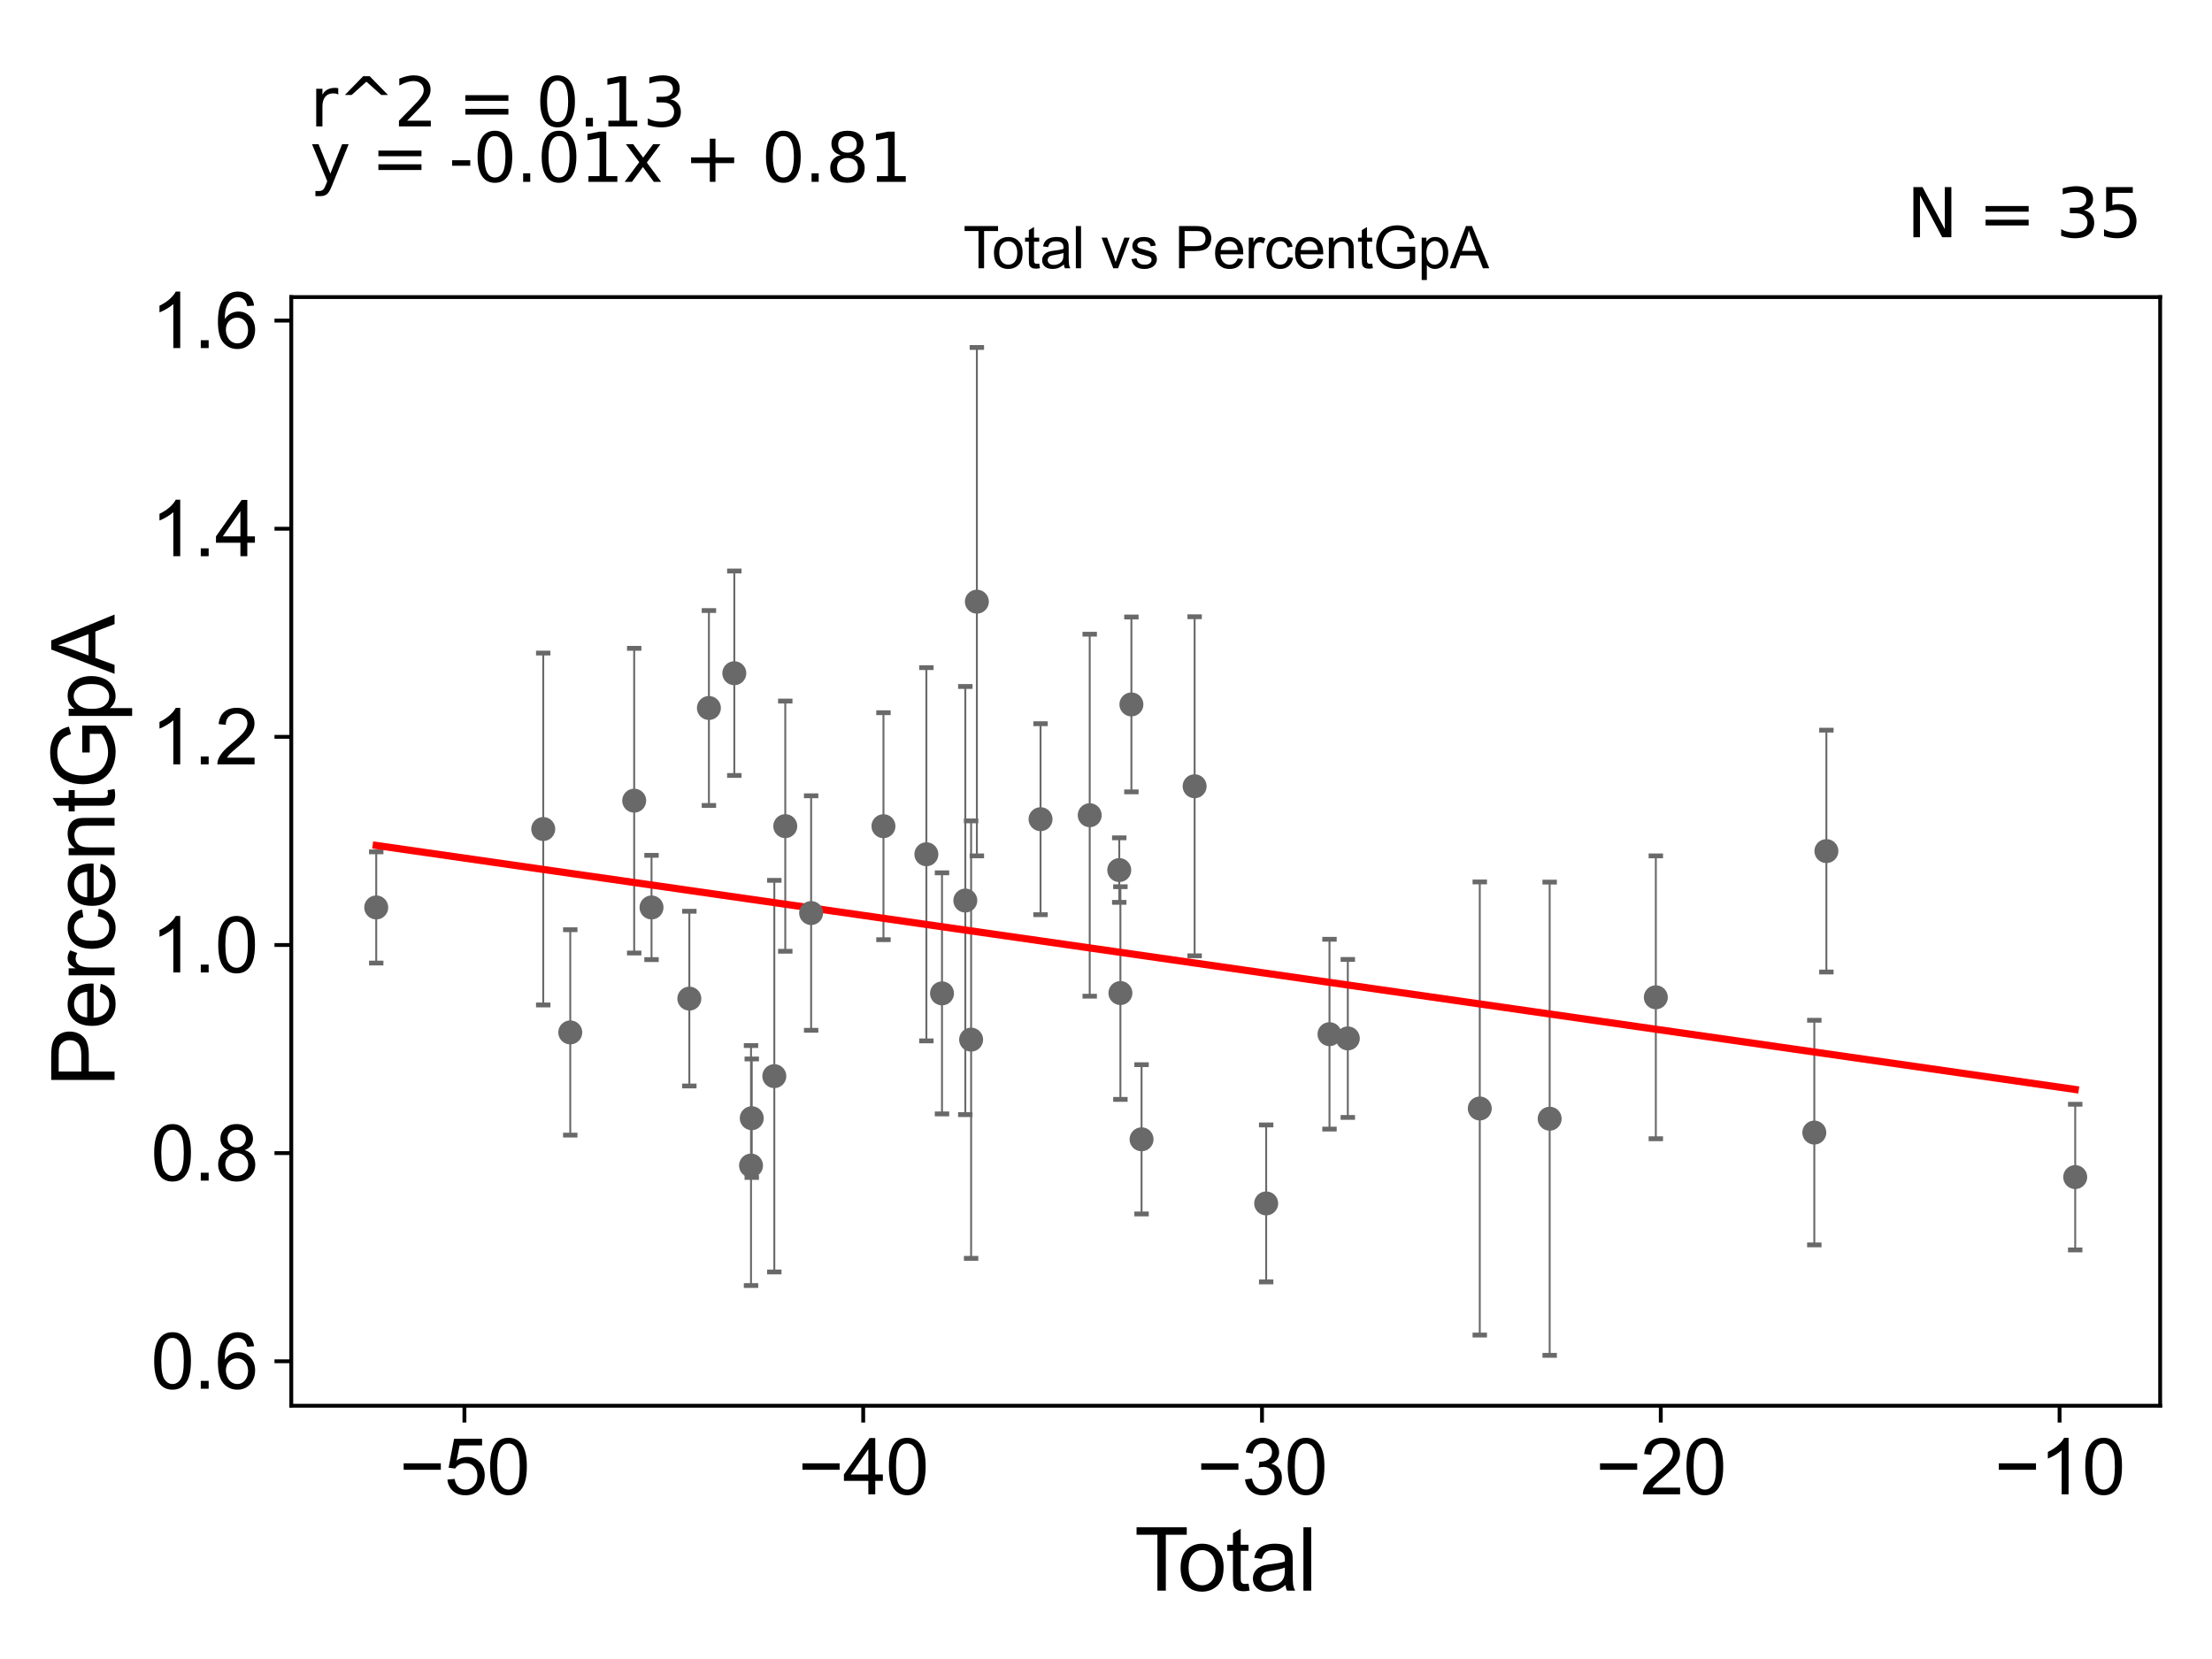 <?xml version="1.0" encoding="utf-8" standalone="no"?>
<!DOCTYPE svg PUBLIC "-//W3C//DTD SVG 1.1//EN"
  "http://www.w3.org/Graphics/SVG/1.1/DTD/svg11.dtd">
<svg xmlns:xlink="http://www.w3.org/1999/xlink" width="460.8pt" height="345.6pt" viewBox="0 0 460.8 345.6" xmlns="http://www.w3.org/2000/svg" version="1.1">
 <defs>
  <style type="text/css">*{stroke-linejoin: round; stroke-linecap: butt}</style>
 </defs>
 <g id="figure_1">
  <g id="patch_1">
   <path d="M 0 345.6 
L 460.8 345.6 
L 460.8 0 
L 0 0 
z
" style="fill: #ffffff"/>
  </g>
  <g id="axes_1">
   <g id="patch_2">
    <path d="M 60.68 292.84 
L 450 292.84 
L 450 61.886 
L 60.68 61.886 
z
" style="fill: #ffffff"/>
   </g>
   <g id="PathCollection_1">
    <defs>
     <path id="m1649af7fa8" d="M 0 1.118 
C 0.297 1.118 0.581 1 0.791 0.791 
C 1 0.581 1.118 0.297 1.118 0 
C 1.118 -0.297 1 -0.581 0.791 -0.791 
C 0.581 -1 0.297 -1.118 0 -1.118 
C -0.297 -1.118 -0.581 -1 -0.791 -0.791 
C -1 -0.581 -1.118 -0.297 -1.118 0 
C -1.118 0.297 -1 0.581 -0.791 0.791 
C -0.581 1 -0.297 1.118 0 1.118 
z
" style="stroke: #696969"/>
    </defs>
    <g clip-path="url(#p669e9a20b3)">
     <use xlink:href="#m1649af7fa8" x="78.376" y="189.039" style="fill: #696969; stroke: #696969"/>
     <use xlink:href="#m1649af7fa8" x="216.764" y="170.652" style="fill: #696969; stroke: #696969"/>
     <use xlink:href="#m1649af7fa8" x="227.007" y="169.824" style="fill: #696969; stroke: #696969"/>
     <use xlink:href="#m1649af7fa8" x="233.162" y="181.252" style="fill: #696969; stroke: #696969"/>
     <use xlink:href="#m1649af7fa8" x="233.402" y="206.871" style="fill: #696969; stroke: #696969"/>
     <use xlink:href="#m1649af7fa8" x="235.692" y="146.745" style="fill: #696969; stroke: #696969"/>
     <use xlink:href="#m1649af7fa8" x="237.807" y="237.338" style="fill: #696969; stroke: #696969"/>
     <use xlink:href="#m1649af7fa8" x="203.499" y="125.337" style="fill: #696969; stroke: #696969"/>
     <use xlink:href="#m1649af7fa8" x="248.863" y="163.792" style="fill: #696969; stroke: #696969"/>
     <use xlink:href="#m1649af7fa8" x="276.958" y="215.438" style="fill: #696969; stroke: #696969"/>
     <use xlink:href="#m1649af7fa8" x="280.774" y="216.322" style="fill: #696969; stroke: #696969"/>
     <use xlink:href="#m1649af7fa8" x="308.264" y="230.918" style="fill: #696969; stroke: #696969"/>
     <use xlink:href="#m1649af7fa8" x="322.824" y="233.049" style="fill: #696969; stroke: #696969"/>
     <use xlink:href="#m1649af7fa8" x="344.939" y="207.755" style="fill: #696969; stroke: #696969"/>
     <use xlink:href="#m1649af7fa8" x="377.955" y="235.935" style="fill: #696969; stroke: #696969"/>
     <use xlink:href="#m1649af7fa8" x="263.766" y="250.694" style="fill: #696969; stroke: #696969"/>
     <use xlink:href="#m1649af7fa8" x="380.471" y="177.299" style="fill: #696969; stroke: #696969"/>
     <use xlink:href="#m1649af7fa8" x="202.302" y="216.572" style="fill: #696969; stroke: #696969"/>
     <use xlink:href="#m1649af7fa8" x="196.236" y="206.937" style="fill: #696969; stroke: #696969"/>
     <use xlink:href="#m1649af7fa8" x="113.166" y="172.699" style="fill: #696969; stroke: #696969"/>
     <use xlink:href="#m1649af7fa8" x="118.796" y="215.07" style="fill: #696969; stroke: #696969"/>
     <use xlink:href="#m1649af7fa8" x="132.115" y="166.793" style="fill: #696969; stroke: #696969"/>
     <use xlink:href="#m1649af7fa8" x="135.725" y="189.041" style="fill: #696969; stroke: #696969"/>
     <use xlink:href="#m1649af7fa8" x="143.602" y="208.031" style="fill: #696969; stroke: #696969"/>
     <use xlink:href="#m1649af7fa8" x="147.68" y="147.488" style="fill: #696969; stroke: #696969"/>
     <use xlink:href="#m1649af7fa8" x="201.092" y="187.602" style="fill: #696969; stroke: #696969"/>
     <use xlink:href="#m1649af7fa8" x="152.971" y="140.246" style="fill: #696969; stroke: #696969"/>
     <use xlink:href="#m1649af7fa8" x="156.605" y="232.942" style="fill: #696969; stroke: #696969"/>
     <use xlink:href="#m1649af7fa8" x="161.303" y="224.181" style="fill: #696969; stroke: #696969"/>
     <use xlink:href="#m1649af7fa8" x="163.587" y="172.103" style="fill: #696969; stroke: #696969"/>
     <use xlink:href="#m1649af7fa8" x="168.974" y="190.203" style="fill: #696969; stroke: #696969"/>
     <use xlink:href="#m1649af7fa8" x="184.041" y="172.112" style="fill: #696969; stroke: #696969"/>
     <use xlink:href="#m1649af7fa8" x="192.981" y="177.958" style="fill: #696969; stroke: #696969"/>
     <use xlink:href="#m1649af7fa8" x="156.452" y="242.805" style="fill: #696969; stroke: #696969"/>
     <use xlink:href="#m1649af7fa8" x="432.304" y="245.209" style="fill: #696969; stroke: #696969"/>
    </g>
   </g>
   <g id="matplotlib.axis_1">
    <g id="xtick_1">
     <g id="line2d_1">
      <defs>
       <path id="me63194f2f0" d="M 0 0 
L 0 3.5 
" style="stroke: #000000; stroke-width: 0.8"/>
      </defs>
      <g>
       <use xlink:href="#me63194f2f0" x="96.748" y="292.84" style="stroke: #000000; stroke-width: 0.8"/>
      </g>
     </g>
     <g id="text_1">
      <!-- −50 -->
      <g transform="translate(83.178 311.293)scale(0.16 -0.16)">
       <defs>
        <path id="ArialMT-2212" d="M 3381 1997 
L 356 1997 
L 356 2522 
L 3381 2522 
L 3381 1997 
z
" transform="scale(0.016)"/>
        <path id="ArialMT-35" d="M 266 1200 
L 856 1250 
Q 922 819 1161 601 
Q 1400 384 1738 384 
Q 2144 384 2425 690 
Q 2706 997 2706 1503 
Q 2706 1984 2436 2262 
Q 2166 2541 1728 2541 
Q 1456 2541 1237 2417 
Q 1019 2294 894 2097 
L 366 2166 
L 809 4519 
L 3088 4519 
L 3088 3981 
L 1259 3981 
L 1013 2750 
Q 1425 3038 1878 3038 
Q 2478 3038 2890 2622 
Q 3303 2206 3303 1553 
Q 3303 931 2941 478 
Q 2500 -78 1738 -78 
Q 1113 -78 717 272 
Q 322 622 266 1200 
z
" transform="scale(0.016)"/>
        <path id="ArialMT-30" d="M 266 2259 
Q 266 3072 433 3567 
Q 600 4063 929 4331 
Q 1259 4600 1759 4600 
Q 2128 4600 2406 4451 
Q 2684 4303 2865 4023 
Q 3047 3744 3150 3342 
Q 3253 2941 3253 2259 
Q 3253 1453 3087 958 
Q 2922 463 2592 192 
Q 2263 -78 1759 -78 
Q 1097 -78 719 397 
Q 266 969 266 2259 
z
M 844 2259 
Q 844 1131 1108 757 
Q 1372 384 1759 384 
Q 2147 384 2411 759 
Q 2675 1134 2675 2259 
Q 2675 3391 2411 3762 
Q 2147 4134 1753 4134 
Q 1366 4134 1134 3806 
Q 844 3388 844 2259 
z
" transform="scale(0.016)"/>
       </defs>
       <use xlink:href="#ArialMT-2212"/>
       <use xlink:href="#ArialMT-35" x="58.398"/>
       <use xlink:href="#ArialMT-30" x="114.014"/>
      </g>
     </g>
    </g>
    <g id="xtick_2">
     <g id="line2d_2">
      <g>
       <use xlink:href="#me63194f2f0" x="179.823" y="292.84" style="stroke: #000000; stroke-width: 0.8"/>
      </g>
     </g>
     <g id="text_2">
      <!-- −40 -->
      <g transform="translate(166.253 311.293)scale(0.16 -0.16)">
       <defs>
        <path id="ArialMT-34" d="M 2069 0 
L 2069 1097 
L 81 1097 
L 81 1613 
L 2172 4581 
L 2631 4581 
L 2631 1613 
L 3250 1613 
L 3250 1097 
L 2631 1097 
L 2631 0 
L 2069 0 
z
M 2069 1613 
L 2069 3678 
L 634 1613 
L 2069 1613 
z
" transform="scale(0.016)"/>
       </defs>
       <use xlink:href="#ArialMT-2212"/>
       <use xlink:href="#ArialMT-34" x="58.398"/>
       <use xlink:href="#ArialMT-30" x="114.014"/>
      </g>
     </g>
    </g>
    <g id="xtick_3">
     <g id="line2d_3">
      <g>
       <use xlink:href="#me63194f2f0" x="262.898" y="292.84" style="stroke: #000000; stroke-width: 0.8"/>
      </g>
     </g>
     <g id="text_3">
      <!-- −30 -->
      <g transform="translate(249.328 311.293)scale(0.16 -0.16)">
       <defs>
        <path id="ArialMT-33" d="M 269 1209 
L 831 1284 
Q 928 806 1161 595 
Q 1394 384 1728 384 
Q 2125 384 2398 659 
Q 2672 934 2672 1341 
Q 2672 1728 2419 1979 
Q 2166 2231 1775 2231 
Q 1616 2231 1378 2169 
L 1441 2663 
Q 1497 2656 1531 2656 
Q 1891 2656 2178 2843 
Q 2466 3031 2466 3422 
Q 2466 3731 2256 3934 
Q 2047 4138 1716 4138 
Q 1388 4138 1169 3931 
Q 950 3725 888 3313 
L 325 3413 
Q 428 3978 793 4289 
Q 1159 4600 1703 4600 
Q 2078 4600 2393 4439 
Q 2709 4278 2876 4000 
Q 3044 3722 3044 3409 
Q 3044 3113 2884 2869 
Q 2725 2625 2413 2481 
Q 2819 2388 3044 2092 
Q 3269 1797 3269 1353 
Q 3269 753 2831 336 
Q 2394 -81 1725 -81 
Q 1122 -81 723 278 
Q 325 638 269 1209 
z
" transform="scale(0.016)"/>
       </defs>
       <use xlink:href="#ArialMT-2212"/>
       <use xlink:href="#ArialMT-33" x="58.398"/>
       <use xlink:href="#ArialMT-30" x="114.014"/>
      </g>
     </g>
    </g>
    <g id="xtick_4">
     <g id="line2d_4">
      <g>
       <use xlink:href="#me63194f2f0" x="345.973" y="292.84" style="stroke: #000000; stroke-width: 0.8"/>
      </g>
     </g>
     <g id="text_4">
      <!-- −20 -->
      <g transform="translate(332.403 311.293)scale(0.16 -0.16)">
       <defs>
        <path id="ArialMT-32" d="M 3222 541 
L 3222 0 
L 194 0 
Q 188 203 259 391 
Q 375 700 629 1000 
Q 884 1300 1366 1694 
Q 2113 2306 2375 2664 
Q 2638 3022 2638 3341 
Q 2638 3675 2398 3904 
Q 2159 4134 1775 4134 
Q 1369 4134 1125 3890 
Q 881 3647 878 3216 
L 300 3275 
Q 359 3922 746 4261 
Q 1134 4600 1788 4600 
Q 2447 4600 2831 4234 
Q 3216 3869 3216 3328 
Q 3216 3053 3103 2787 
Q 2991 2522 2730 2228 
Q 2469 1934 1863 1422 
Q 1356 997 1212 845 
Q 1069 694 975 541 
L 3222 541 
z
" transform="scale(0.016)"/>
       </defs>
       <use xlink:href="#ArialMT-2212"/>
       <use xlink:href="#ArialMT-32" x="58.398"/>
       <use xlink:href="#ArialMT-30" x="114.014"/>
      </g>
     </g>
    </g>
    <g id="xtick_5">
     <g id="line2d_5">
      <g>
       <use xlink:href="#me63194f2f0" x="429.047" y="292.84" style="stroke: #000000; stroke-width: 0.8"/>
      </g>
     </g>
     <g id="text_5">
      <!-- −10 -->
      <g transform="translate(415.477 311.293)scale(0.16 -0.16)">
       <defs>
        <path id="ArialMT-31" d="M 2384 0 
L 1822 0 
L 1822 3584 
Q 1619 3391 1289 3197 
Q 959 3003 697 2906 
L 697 3450 
Q 1169 3672 1522 3987 
Q 1875 4303 2022 4600 
L 2384 4600 
L 2384 0 
z
" transform="scale(0.016)"/>
       </defs>
       <use xlink:href="#ArialMT-2212"/>
       <use xlink:href="#ArialMT-31" x="58.398"/>
       <use xlink:href="#ArialMT-30" x="114.014"/>
      </g>
     </g>
    </g>
    <g id="text_6">
     <!-- Total -->
     <g transform="translate(236.335 331.357)scale(0.18 -0.18)">
      <defs>
       <path id="ArialMT-54" d="M 1659 0 
L 1659 4041 
L 150 4041 
L 150 4581 
L 3781 4581 
L 3781 4041 
L 2266 4041 
L 2266 0 
L 1659 0 
z
" transform="scale(0.016)"/>
       <path id="ArialMT-6f" d="M 213 1659 
Q 213 2581 725 3025 
Q 1153 3394 1769 3394 
Q 2453 3394 2887 2945 
Q 3322 2497 3322 1706 
Q 3322 1066 3130 698 
Q 2938 331 2570 128 
Q 2203 -75 1769 -75 
Q 1072 -75 642 372 
Q 213 819 213 1659 
z
M 791 1659 
Q 791 1022 1069 705 
Q 1347 388 1769 388 
Q 2188 388 2466 706 
Q 2744 1025 2744 1678 
Q 2744 2294 2464 2611 
Q 2184 2928 1769 2928 
Q 1347 2928 1069 2612 
Q 791 2297 791 1659 
z
" transform="scale(0.016)"/>
       <path id="ArialMT-74" d="M 1650 503 
L 1731 6 
Q 1494 -44 1306 -44 
Q 1000 -44 831 53 
Q 663 150 594 308 
Q 525 466 525 972 
L 525 2881 
L 113 2881 
L 113 3319 
L 525 3319 
L 525 4141 
L 1084 4478 
L 1084 3319 
L 1650 3319 
L 1650 2881 
L 1084 2881 
L 1084 941 
Q 1084 700 1114 631 
Q 1144 563 1211 522 
Q 1278 481 1403 481 
Q 1497 481 1650 503 
z
" transform="scale(0.016)"/>
       <path id="ArialMT-61" d="M 2588 409 
Q 2275 144 1986 34 
Q 1697 -75 1366 -75 
Q 819 -75 525 192 
Q 231 459 231 875 
Q 231 1119 342 1320 
Q 453 1522 633 1644 
Q 813 1766 1038 1828 
Q 1203 1872 1538 1913 
Q 2219 1994 2541 2106 
Q 2544 2222 2544 2253 
Q 2544 2597 2384 2738 
Q 2169 2928 1744 2928 
Q 1347 2928 1158 2789 
Q 969 2650 878 2297 
L 328 2372 
Q 403 2725 575 2942 
Q 747 3159 1072 3276 
Q 1397 3394 1825 3394 
Q 2250 3394 2515 3294 
Q 2781 3194 2906 3042 
Q 3031 2891 3081 2659 
Q 3109 2516 3109 2141 
L 3109 1391 
Q 3109 606 3145 398 
Q 3181 191 3288 0 
L 2700 0 
Q 2613 175 2588 409 
z
M 2541 1666 
Q 2234 1541 1622 1453 
Q 1275 1403 1131 1340 
Q 988 1278 909 1158 
Q 831 1038 831 891 
Q 831 666 1001 516 
Q 1172 366 1500 366 
Q 1825 366 2078 508 
Q 2331 650 2450 897 
Q 2541 1088 2541 1459 
L 2541 1666 
z
" transform="scale(0.016)"/>
       <path id="ArialMT-6c" d="M 409 0 
L 409 4581 
L 972 4581 
L 972 0 
L 409 0 
z
" transform="scale(0.016)"/>
      </defs>
      <use xlink:href="#ArialMT-54"/>
      <use xlink:href="#ArialMT-6f" x="49.959"/>
      <use xlink:href="#ArialMT-74" x="105.574"/>
      <use xlink:href="#ArialMT-61" x="133.357"/>
      <use xlink:href="#ArialMT-6c" x="188.973"/>
     </g>
    </g>
   </g>
   <g id="matplotlib.axis_2">
    <g id="ytick_1">
     <g id="line2d_6">
      <defs>
       <path id="md50376ecda" d="M 0 0 
L -3.5 0 
" style="stroke: #000000; stroke-width: 0.8"/>
      </defs>
      <g>
       <use xlink:href="#md50376ecda" x="60.68" y="283.572" style="stroke: #000000; stroke-width: 0.8"/>
      </g>
     </g>
     <g id="text_7">
      <!-- 0.6 -->
      <g transform="translate(31.44 289.298)scale(0.16 -0.16)">
       <defs>
        <path id="ArialMT-2e" d="M 581 0 
L 581 641 
L 1222 641 
L 1222 0 
L 581 0 
z
" transform="scale(0.016)"/>
        <path id="ArialMT-36" d="M 3184 3459 
L 2625 3416 
Q 2550 3747 2413 3897 
Q 2184 4138 1850 4138 
Q 1581 4138 1378 3988 
Q 1113 3794 959 3422 
Q 806 3050 800 2363 
Q 1003 2672 1297 2822 
Q 1591 2972 1913 2972 
Q 2475 2972 2870 2558 
Q 3266 2144 3266 1488 
Q 3266 1056 3080 686 
Q 2894 316 2569 119 
Q 2244 -78 1831 -78 
Q 1128 -78 684 439 
Q 241 956 241 2144 
Q 241 3472 731 4075 
Q 1159 4600 1884 4600 
Q 2425 4600 2770 4297 
Q 3116 3994 3184 3459 
z
M 888 1484 
Q 888 1194 1011 928 
Q 1134 663 1356 523 
Q 1578 384 1822 384 
Q 2178 384 2434 671 
Q 2691 959 2691 1453 
Q 2691 1928 2437 2201 
Q 2184 2475 1800 2475 
Q 1419 2475 1153 2201 
Q 888 1928 888 1484 
z
" transform="scale(0.016)"/>
       </defs>
       <use xlink:href="#ArialMT-30"/>
       <use xlink:href="#ArialMT-2e" x="55.615"/>
       <use xlink:href="#ArialMT-36" x="83.398"/>
      </g>
     </g>
    </g>
    <g id="ytick_2">
     <g id="line2d_7">
      <g>
       <use xlink:href="#md50376ecda" x="60.68" y="240.214" style="stroke: #000000; stroke-width: 0.8"/>
      </g>
     </g>
     <g id="text_8">
      <!-- 0.8 -->
      <g transform="translate(31.44 245.941)scale(0.16 -0.16)">
       <defs>
        <path id="ArialMT-38" d="M 1131 2484 
Q 781 2613 612 2850 
Q 444 3088 444 3419 
Q 444 3919 803 4259 
Q 1163 4600 1759 4600 
Q 2359 4600 2725 4251 
Q 3091 3903 3091 3403 
Q 3091 3084 2923 2848 
Q 2756 2613 2416 2484 
Q 2838 2347 3058 2040 
Q 3278 1734 3278 1309 
Q 3278 722 2862 322 
Q 2447 -78 1769 -78 
Q 1091 -78 675 323 
Q 259 725 259 1325 
Q 259 1772 486 2073 
Q 713 2375 1131 2484 
z
M 1019 3438 
Q 1019 3113 1228 2906 
Q 1438 2700 1772 2700 
Q 2097 2700 2305 2904 
Q 2513 3109 2513 3406 
Q 2513 3716 2298 3927 
Q 2084 4138 1766 4138 
Q 1444 4138 1231 3931 
Q 1019 3725 1019 3438 
z
M 838 1322 
Q 838 1081 952 856 
Q 1066 631 1291 507 
Q 1516 384 1775 384 
Q 2178 384 2440 643 
Q 2703 903 2703 1303 
Q 2703 1709 2433 1975 
Q 2163 2241 1756 2241 
Q 1359 2241 1098 1978 
Q 838 1716 838 1322 
z
" transform="scale(0.016)"/>
       </defs>
       <use xlink:href="#ArialMT-30"/>
       <use xlink:href="#ArialMT-2e" x="55.615"/>
       <use xlink:href="#ArialMT-38" x="83.398"/>
      </g>
     </g>
    </g>
    <g id="ytick_3">
     <g id="line2d_8">
      <g>
       <use xlink:href="#md50376ecda" x="60.68" y="196.857" style="stroke: #000000; stroke-width: 0.8"/>
      </g>
     </g>
     <g id="text_9">
      <!-- 1.0 -->
      <g transform="translate(31.44 202.583)scale(0.16 -0.16)">
       <use xlink:href="#ArialMT-31"/>
       <use xlink:href="#ArialMT-2e" x="55.615"/>
       <use xlink:href="#ArialMT-30" x="83.398"/>
      </g>
     </g>
    </g>
    <g id="ytick_4">
     <g id="line2d_9">
      <g>
       <use xlink:href="#md50376ecda" x="60.68" y="153.499" style="stroke: #000000; stroke-width: 0.8"/>
      </g>
     </g>
     <g id="text_10">
      <!-- 1.2 -->
      <g transform="translate(31.44 159.226)scale(0.16 -0.16)">
       <use xlink:href="#ArialMT-31"/>
       <use xlink:href="#ArialMT-2e" x="55.615"/>
       <use xlink:href="#ArialMT-32" x="83.398"/>
      </g>
     </g>
    </g>
    <g id="ytick_5">
     <g id="line2d_10">
      <g>
       <use xlink:href="#md50376ecda" x="60.68" y="110.142" style="stroke: #000000; stroke-width: 0.8"/>
      </g>
     </g>
     <g id="text_11">
      <!-- 1.4 -->
      <g transform="translate(31.44 115.868)scale(0.16 -0.16)">
       <use xlink:href="#ArialMT-31"/>
       <use xlink:href="#ArialMT-2e" x="55.615"/>
       <use xlink:href="#ArialMT-34" x="83.398"/>
      </g>
     </g>
    </g>
    <g id="ytick_6">
     <g id="line2d_11">
      <g>
       <use xlink:href="#md50376ecda" x="60.68" y="66.784" style="stroke: #000000; stroke-width: 0.8"/>
      </g>
     </g>
     <g id="text_12">
      <!-- 1.6 -->
      <g transform="translate(31.44 72.511)scale(0.16 -0.16)">
       <use xlink:href="#ArialMT-31"/>
       <use xlink:href="#ArialMT-2e" x="55.615"/>
       <use xlink:href="#ArialMT-36" x="83.398"/>
      </g>
     </g>
    </g>
    <g id="text_13">
     <!-- PercentGpA -->
     <g transform="translate(23.863 226.386)rotate(-90)scale(0.18 -0.18)">
      <defs>
       <path id="ArialMT-50" d="M 494 0 
L 494 4581 
L 2222 4581 
Q 2678 4581 2919 4538 
Q 3256 4481 3484 4323 
Q 3713 4166 3852 3881 
Q 3991 3597 3991 3256 
Q 3991 2672 3619 2267 
Q 3247 1863 2275 1863 
L 1100 1863 
L 1100 0 
L 494 0 
z
M 1100 2403 
L 2284 2403 
Q 2872 2403 3119 2622 
Q 3366 2841 3366 3238 
Q 3366 3525 3220 3729 
Q 3075 3934 2838 4000 
Q 2684 4041 2272 4041 
L 1100 4041 
L 1100 2403 
z
" transform="scale(0.016)"/>
       <path id="ArialMT-65" d="M 2694 1069 
L 3275 997 
Q 3138 488 2766 206 
Q 2394 -75 1816 -75 
Q 1088 -75 661 373 
Q 234 822 234 1631 
Q 234 2469 665 2931 
Q 1097 3394 1784 3394 
Q 2450 3394 2872 2941 
Q 3294 2488 3294 1666 
Q 3294 1616 3291 1516 
L 816 1516 
Q 847 969 1125 678 
Q 1403 388 1819 388 
Q 2128 388 2347 550 
Q 2566 713 2694 1069 
z
M 847 1978 
L 2700 1978 
Q 2663 2397 2488 2606 
Q 2219 2931 1791 2931 
Q 1403 2931 1139 2672 
Q 875 2413 847 1978 
z
" transform="scale(0.016)"/>
       <path id="ArialMT-72" d="M 416 0 
L 416 3319 
L 922 3319 
L 922 2816 
Q 1116 3169 1280 3281 
Q 1444 3394 1641 3394 
Q 1925 3394 2219 3213 
L 2025 2691 
Q 1819 2813 1613 2813 
Q 1428 2813 1281 2702 
Q 1134 2591 1072 2394 
Q 978 2094 978 1738 
L 978 0 
L 416 0 
z
" transform="scale(0.016)"/>
       <path id="ArialMT-63" d="M 2588 1216 
L 3141 1144 
Q 3050 572 2676 248 
Q 2303 -75 1759 -75 
Q 1078 -75 664 370 
Q 250 816 250 1647 
Q 250 2184 428 2587 
Q 606 2991 970 3192 
Q 1334 3394 1763 3394 
Q 2303 3394 2647 3120 
Q 2991 2847 3088 2344 
L 2541 2259 
Q 2463 2594 2264 2762 
Q 2066 2931 1784 2931 
Q 1359 2931 1093 2626 
Q 828 2322 828 1663 
Q 828 994 1084 691 
Q 1341 388 1753 388 
Q 2084 388 2306 591 
Q 2528 794 2588 1216 
z
" transform="scale(0.016)"/>
       <path id="ArialMT-6e" d="M 422 0 
L 422 3319 
L 928 3319 
L 928 2847 
Q 1294 3394 1984 3394 
Q 2284 3394 2536 3286 
Q 2788 3178 2913 3003 
Q 3038 2828 3088 2588 
Q 3119 2431 3119 2041 
L 3119 0 
L 2556 0 
L 2556 2019 
Q 2556 2363 2490 2533 
Q 2425 2703 2258 2804 
Q 2091 2906 1866 2906 
Q 1506 2906 1245 2678 
Q 984 2450 984 1813 
L 984 0 
L 422 0 
z
" transform="scale(0.016)"/>
       <path id="ArialMT-47" d="M 2638 1797 
L 2638 2334 
L 4578 2338 
L 4578 638 
Q 4131 281 3656 101 
Q 3181 -78 2681 -78 
Q 2006 -78 1454 211 
Q 903 500 622 1047 
Q 341 1594 341 2269 
Q 341 2938 620 3517 
Q 900 4097 1425 4378 
Q 1950 4659 2634 4659 
Q 3131 4659 3532 4498 
Q 3934 4338 4162 4050 
Q 4391 3763 4509 3300 
L 3963 3150 
Q 3859 3500 3706 3700 
Q 3553 3900 3268 4020 
Q 2984 4141 2638 4141 
Q 2222 4141 1919 4014 
Q 1616 3888 1430 3681 
Q 1244 3475 1141 3228 
Q 966 2803 966 2306 
Q 966 1694 1177 1281 
Q 1388 869 1791 669 
Q 2194 469 2647 469 
Q 3041 469 3416 620 
Q 3791 772 3984 944 
L 3984 1797 
L 2638 1797 
z
" transform="scale(0.016)"/>
       <path id="ArialMT-70" d="M 422 -1272 
L 422 3319 
L 934 3319 
L 934 2888 
Q 1116 3141 1344 3267 
Q 1572 3394 1897 3394 
Q 2322 3394 2647 3175 
Q 2972 2956 3137 2557 
Q 3303 2159 3303 1684 
Q 3303 1175 3120 767 
Q 2938 359 2589 142 
Q 2241 -75 1856 -75 
Q 1575 -75 1351 44 
Q 1128 163 984 344 
L 984 -1272 
L 422 -1272 
z
M 931 1641 
Q 931 1000 1190 694 
Q 1450 388 1819 388 
Q 2194 388 2461 705 
Q 2728 1022 2728 1688 
Q 2728 2322 2467 2637 
Q 2206 2953 1844 2953 
Q 1484 2953 1207 2617 
Q 931 2281 931 1641 
z
" transform="scale(0.016)"/>
       <path id="ArialMT-41" d="M -9 0 
L 1750 4581 
L 2403 4581 
L 4278 0 
L 3588 0 
L 3053 1388 
L 1138 1388 
L 634 0 
L -9 0 
z
M 1313 1881 
L 2866 1881 
L 2388 3150 
Q 2169 3728 2063 4100 
Q 1975 3659 1816 3225 
L 1313 1881 
z
" transform="scale(0.016)"/>
      </defs>
      <use xlink:href="#ArialMT-50"/>
      <use xlink:href="#ArialMT-65" x="66.699"/>
      <use xlink:href="#ArialMT-72" x="122.314"/>
      <use xlink:href="#ArialMT-63" x="155.615"/>
      <use xlink:href="#ArialMT-65" x="205.615"/>
      <use xlink:href="#ArialMT-6e" x="261.23"/>
      <use xlink:href="#ArialMT-74" x="316.846"/>
      <use xlink:href="#ArialMT-47" x="344.629"/>
      <use xlink:href="#ArialMT-70" x="422.412"/>
      <use xlink:href="#ArialMT-41" x="478.027"/>
     </g>
    </g>
   </g>
   <g id="LineCollection_1">
    <path d="M 78.376 200.618 
L 78.376 177.459 
" clip-path="url(#p669e9a20b3)" style="fill: none; stroke: #696969; stroke-width: 0.4"/>
    <path d="M 216.764 190.544 
L 216.764 150.76 
" clip-path="url(#p669e9a20b3)" style="fill: none; stroke: #696969; stroke-width: 0.4"/>
    <path d="M 227.007 207.53 
L 227.007 132.118 
" clip-path="url(#p669e9a20b3)" style="fill: none; stroke: #696969; stroke-width: 0.4"/>
    <path d="M 233.162 187.972 
L 233.162 174.531 
" clip-path="url(#p669e9a20b3)" style="fill: none; stroke: #696969; stroke-width: 0.4"/>
    <path d="M 233.402 229.025 
L 233.402 184.716 
" clip-path="url(#p669e9a20b3)" style="fill: none; stroke: #696969; stroke-width: 0.4"/>
    <path d="M 235.692 164.958 
L 235.692 128.532 
" clip-path="url(#p669e9a20b3)" style="fill: none; stroke: #696969; stroke-width: 0.4"/>
    <path d="M 237.807 252.887 
L 237.807 221.789 
" clip-path="url(#p669e9a20b3)" style="fill: none; stroke: #696969; stroke-width: 0.4"/>
    <path d="M 203.499 178.291 
L 203.499 72.384 
" clip-path="url(#p669e9a20b3)" style="fill: none; stroke: #696969; stroke-width: 0.4"/>
    <path d="M 248.863 199.105 
L 248.863 128.478 
" clip-path="url(#p669e9a20b3)" style="fill: none; stroke: #696969; stroke-width: 0.4"/>
    <path d="M 276.958 235.211 
L 276.958 195.665 
" clip-path="url(#p669e9a20b3)" style="fill: none; stroke: #696969; stroke-width: 0.4"/>
    <path d="M 280.774 232.777 
L 280.774 199.867 
" clip-path="url(#p669e9a20b3)" style="fill: none; stroke: #696969; stroke-width: 0.4"/>
    <path d="M 308.264 278.113 
L 308.264 183.723 
" clip-path="url(#p669e9a20b3)" style="fill: none; stroke: #696969; stroke-width: 0.4"/>
    <path d="M 322.824 282.342 
L 322.824 183.757 
" clip-path="url(#p669e9a20b3)" style="fill: none; stroke: #696969; stroke-width: 0.4"/>
    <path d="M 344.939 237.22 
L 344.939 178.29 
" clip-path="url(#p669e9a20b3)" style="fill: none; stroke: #696969; stroke-width: 0.4"/>
    <path d="M 377.955 259.33 
L 377.955 212.539 
" clip-path="url(#p669e9a20b3)" style="fill: none; stroke: #696969; stroke-width: 0.4"/>
    <path d="M 263.766 267.042 
L 263.766 234.346 
" clip-path="url(#p669e9a20b3)" style="fill: none; stroke: #696969; stroke-width: 0.4"/>
    <path d="M 380.471 202.49 
L 380.471 152.107 
" clip-path="url(#p669e9a20b3)" style="fill: none; stroke: #696969; stroke-width: 0.4"/>
    <path d="M 202.302 262.138 
L 202.302 171.005 
" clip-path="url(#p669e9a20b3)" style="fill: none; stroke: #696969; stroke-width: 0.4"/>
    <path d="M 196.236 232.047 
L 196.236 181.826 
" clip-path="url(#p669e9a20b3)" style="fill: none; stroke: #696969; stroke-width: 0.4"/>
    <path d="M 113.166 209.351 
L 113.166 136.047 
" clip-path="url(#p669e9a20b3)" style="fill: none; stroke: #696969; stroke-width: 0.4"/>
    <path d="M 118.796 236.461 
L 118.796 193.68 
" clip-path="url(#p669e9a20b3)" style="fill: none; stroke: #696969; stroke-width: 0.4"/>
    <path d="M 132.115 198.527 
L 132.115 135.059 
" clip-path="url(#p669e9a20b3)" style="fill: none; stroke: #696969; stroke-width: 0.4"/>
    <path d="M 135.725 199.899 
L 135.725 178.183 
" clip-path="url(#p669e9a20b3)" style="fill: none; stroke: #696969; stroke-width: 0.4"/>
    <path d="M 143.602 226.232 
L 143.602 189.83 
" clip-path="url(#p669e9a20b3)" style="fill: none; stroke: #696969; stroke-width: 0.4"/>
    <path d="M 147.68 167.792 
L 147.68 127.184 
" clip-path="url(#p669e9a20b3)" style="fill: none; stroke: #696969; stroke-width: 0.4"/>
    <path d="M 201.092 232.196 
L 201.092 143.008 
" clip-path="url(#p669e9a20b3)" style="fill: none; stroke: #696969; stroke-width: 0.4"/>
    <path d="M 152.971 161.542 
L 152.971 118.95 
" clip-path="url(#p669e9a20b3)" style="fill: none; stroke: #696969; stroke-width: 0.4"/>
    <path d="M 156.605 245.285 
L 156.605 220.599 
" clip-path="url(#p669e9a20b3)" style="fill: none; stroke: #696969; stroke-width: 0.4"/>
    <path d="M 161.303 264.972 
L 161.303 183.391 
" clip-path="url(#p669e9a20b3)" style="fill: none; stroke: #696969; stroke-width: 0.4"/>
    <path d="M 163.587 198.162 
L 163.587 146.044 
" clip-path="url(#p669e9a20b3)" style="fill: none; stroke: #696969; stroke-width: 0.4"/>
    <path d="M 168.974 214.63 
L 168.974 165.777 
" clip-path="url(#p669e9a20b3)" style="fill: none; stroke: #696969; stroke-width: 0.4"/>
    <path d="M 184.041 195.756 
L 184.041 148.468 
" clip-path="url(#p669e9a20b3)" style="fill: none; stroke: #696969; stroke-width: 0.4"/>
    <path d="M 192.981 216.835 
L 192.981 139.081 
" clip-path="url(#p669e9a20b3)" style="fill: none; stroke: #696969; stroke-width: 0.4"/>
    <path d="M 156.452 267.795 
L 156.452 217.814 
" clip-path="url(#p669e9a20b3)" style="fill: none; stroke: #696969; stroke-width: 0.4"/>
    <path d="M 432.304 260.381 
L 432.304 230.036 
" clip-path="url(#p669e9a20b3)" style="fill: none; stroke: #696969; stroke-width: 0.4"/>
   </g>
   <g id="line2d_12">
    <defs>
     <path id="m4b5c38dccc" d="M 1.5 0 
L -1.5 -0 
" style="stroke: #696969"/>
    </defs>
    <g clip-path="url(#p669e9a20b3)">
     <use xlink:href="#m4b5c38dccc" x="78.376" y="200.618" style="fill: #696969; stroke: #696969"/>
     <use xlink:href="#m4b5c38dccc" x="216.764" y="190.544" style="fill: #696969; stroke: #696969"/>
     <use xlink:href="#m4b5c38dccc" x="227.007" y="207.53" style="fill: #696969; stroke: #696969"/>
     <use xlink:href="#m4b5c38dccc" x="233.162" y="187.972" style="fill: #696969; stroke: #696969"/>
     <use xlink:href="#m4b5c38dccc" x="233.402" y="229.025" style="fill: #696969; stroke: #696969"/>
     <use xlink:href="#m4b5c38dccc" x="235.692" y="164.958" style="fill: #696969; stroke: #696969"/>
     <use xlink:href="#m4b5c38dccc" x="237.807" y="252.887" style="fill: #696969; stroke: #696969"/>
     <use xlink:href="#m4b5c38dccc" x="203.499" y="178.291" style="fill: #696969; stroke: #696969"/>
     <use xlink:href="#m4b5c38dccc" x="248.863" y="199.105" style="fill: #696969; stroke: #696969"/>
     <use xlink:href="#m4b5c38dccc" x="276.958" y="235.211" style="fill: #696969; stroke: #696969"/>
     <use xlink:href="#m4b5c38dccc" x="280.774" y="232.777" style="fill: #696969; stroke: #696969"/>
     <use xlink:href="#m4b5c38dccc" x="308.264" y="278.113" style="fill: #696969; stroke: #696969"/>
     <use xlink:href="#m4b5c38dccc" x="322.824" y="282.342" style="fill: #696969; stroke: #696969"/>
     <use xlink:href="#m4b5c38dccc" x="344.939" y="237.22" style="fill: #696969; stroke: #696969"/>
     <use xlink:href="#m4b5c38dccc" x="377.955" y="259.33" style="fill: #696969; stroke: #696969"/>
     <use xlink:href="#m4b5c38dccc" x="263.766" y="267.042" style="fill: #696969; stroke: #696969"/>
     <use xlink:href="#m4b5c38dccc" x="380.471" y="202.49" style="fill: #696969; stroke: #696969"/>
     <use xlink:href="#m4b5c38dccc" x="202.302" y="262.138" style="fill: #696969; stroke: #696969"/>
     <use xlink:href="#m4b5c38dccc" x="196.236" y="232.047" style="fill: #696969; stroke: #696969"/>
     <use xlink:href="#m4b5c38dccc" x="113.166" y="209.351" style="fill: #696969; stroke: #696969"/>
     <use xlink:href="#m4b5c38dccc" x="118.796" y="236.461" style="fill: #696969; stroke: #696969"/>
     <use xlink:href="#m4b5c38dccc" x="132.115" y="198.527" style="fill: #696969; stroke: #696969"/>
     <use xlink:href="#m4b5c38dccc" x="135.725" y="199.899" style="fill: #696969; stroke: #696969"/>
     <use xlink:href="#m4b5c38dccc" x="143.602" y="226.232" style="fill: #696969; stroke: #696969"/>
     <use xlink:href="#m4b5c38dccc" x="147.68" y="167.792" style="fill: #696969; stroke: #696969"/>
     <use xlink:href="#m4b5c38dccc" x="201.092" y="232.196" style="fill: #696969; stroke: #696969"/>
     <use xlink:href="#m4b5c38dccc" x="152.971" y="161.542" style="fill: #696969; stroke: #696969"/>
     <use xlink:href="#m4b5c38dccc" x="156.605" y="245.285" style="fill: #696969; stroke: #696969"/>
     <use xlink:href="#m4b5c38dccc" x="161.303" y="264.972" style="fill: #696969; stroke: #696969"/>
     <use xlink:href="#m4b5c38dccc" x="163.587" y="198.162" style="fill: #696969; stroke: #696969"/>
     <use xlink:href="#m4b5c38dccc" x="168.974" y="214.63" style="fill: #696969; stroke: #696969"/>
     <use xlink:href="#m4b5c38dccc" x="184.041" y="195.756" style="fill: #696969; stroke: #696969"/>
     <use xlink:href="#m4b5c38dccc" x="192.981" y="216.835" style="fill: #696969; stroke: #696969"/>
     <use xlink:href="#m4b5c38dccc" x="156.452" y="267.795" style="fill: #696969; stroke: #696969"/>
     <use xlink:href="#m4b5c38dccc" x="432.304" y="260.381" style="fill: #696969; stroke: #696969"/>
    </g>
   </g>
   <g id="line2d_13">
    <g clip-path="url(#p669e9a20b3)">
     <use xlink:href="#m4b5c38dccc" x="78.376" y="177.459" style="fill: #696969; stroke: #696969"/>
     <use xlink:href="#m4b5c38dccc" x="216.764" y="150.76" style="fill: #696969; stroke: #696969"/>
     <use xlink:href="#m4b5c38dccc" x="227.007" y="132.118" style="fill: #696969; stroke: #696969"/>
     <use xlink:href="#m4b5c38dccc" x="233.162" y="174.531" style="fill: #696969; stroke: #696969"/>
     <use xlink:href="#m4b5c38dccc" x="233.402" y="184.716" style="fill: #696969; stroke: #696969"/>
     <use xlink:href="#m4b5c38dccc" x="235.692" y="128.532" style="fill: #696969; stroke: #696969"/>
     <use xlink:href="#m4b5c38dccc" x="237.807" y="221.789" style="fill: #696969; stroke: #696969"/>
     <use xlink:href="#m4b5c38dccc" x="203.499" y="72.384" style="fill: #696969; stroke: #696969"/>
     <use xlink:href="#m4b5c38dccc" x="248.863" y="128.478" style="fill: #696969; stroke: #696969"/>
     <use xlink:href="#m4b5c38dccc" x="276.958" y="195.665" style="fill: #696969; stroke: #696969"/>
     <use xlink:href="#m4b5c38dccc" x="280.774" y="199.867" style="fill: #696969; stroke: #696969"/>
     <use xlink:href="#m4b5c38dccc" x="308.264" y="183.723" style="fill: #696969; stroke: #696969"/>
     <use xlink:href="#m4b5c38dccc" x="322.824" y="183.757" style="fill: #696969; stroke: #696969"/>
     <use xlink:href="#m4b5c38dccc" x="344.939" y="178.29" style="fill: #696969; stroke: #696969"/>
     <use xlink:href="#m4b5c38dccc" x="377.955" y="212.539" style="fill: #696969; stroke: #696969"/>
     <use xlink:href="#m4b5c38dccc" x="263.766" y="234.346" style="fill: #696969; stroke: #696969"/>
     <use xlink:href="#m4b5c38dccc" x="380.471" y="152.107" style="fill: #696969; stroke: #696969"/>
     <use xlink:href="#m4b5c38dccc" x="202.302" y="171.005" style="fill: #696969; stroke: #696969"/>
     <use xlink:href="#m4b5c38dccc" x="196.236" y="181.826" style="fill: #696969; stroke: #696969"/>
     <use xlink:href="#m4b5c38dccc" x="113.166" y="136.047" style="fill: #696969; stroke: #696969"/>
     <use xlink:href="#m4b5c38dccc" x="118.796" y="193.68" style="fill: #696969; stroke: #696969"/>
     <use xlink:href="#m4b5c38dccc" x="132.115" y="135.059" style="fill: #696969; stroke: #696969"/>
     <use xlink:href="#m4b5c38dccc" x="135.725" y="178.183" style="fill: #696969; stroke: #696969"/>
     <use xlink:href="#m4b5c38dccc" x="143.602" y="189.83" style="fill: #696969; stroke: #696969"/>
     <use xlink:href="#m4b5c38dccc" x="147.68" y="127.184" style="fill: #696969; stroke: #696969"/>
     <use xlink:href="#m4b5c38dccc" x="201.092" y="143.008" style="fill: #696969; stroke: #696969"/>
     <use xlink:href="#m4b5c38dccc" x="152.971" y="118.95" style="fill: #696969; stroke: #696969"/>
     <use xlink:href="#m4b5c38dccc" x="156.605" y="220.599" style="fill: #696969; stroke: #696969"/>
     <use xlink:href="#m4b5c38dccc" x="161.303" y="183.391" style="fill: #696969; stroke: #696969"/>
     <use xlink:href="#m4b5c38dccc" x="163.587" y="146.044" style="fill: #696969; stroke: #696969"/>
     <use xlink:href="#m4b5c38dccc" x="168.974" y="165.777" style="fill: #696969; stroke: #696969"/>
     <use xlink:href="#m4b5c38dccc" x="184.041" y="148.468" style="fill: #696969; stroke: #696969"/>
     <use xlink:href="#m4b5c38dccc" x="192.981" y="139.081" style="fill: #696969; stroke: #696969"/>
     <use xlink:href="#m4b5c38dccc" x="156.452" y="217.814" style="fill: #696969; stroke: #696969"/>
     <use xlink:href="#m4b5c38dccc" x="432.304" y="230.036" style="fill: #696969; stroke: #696969"/>
    </g>
   </g>
   <g id="line2d_14">
    <path d="M 78.376 176.123 
L 216.764 195.999 
L 227.007 197.47 
L 233.162 198.354 
L 233.402 198.389 
L 235.692 198.718 
L 237.807 199.021 
L 203.499 194.094 
L 248.863 200.609 
L 276.958 204.645 
L 280.774 205.193 
L 308.264 209.141 
L 322.824 211.232 
L 344.939 214.409 
L 377.955 219.151 
L 263.766 202.75 
L 380.471 219.512 
L 202.302 193.922 
L 196.236 193.051 
L 113.166 181.12 
L 118.796 181.928 
L 132.115 183.841 
L 135.725 184.36 
L 143.602 185.491 
L 147.68 186.077 
L 201.092 193.748 
L 152.971 186.837 
L 156.605 187.359 
L 161.303 188.034 
L 163.587 188.362 
L 168.974 189.135 
L 184.041 191.299 
L 192.981 192.583 
L 156.452 187.337 
L 432.304 226.956 
" clip-path="url(#p669e9a20b3)" style="fill: none; stroke: #ff0000; stroke-width: 1.5; stroke-linecap: square"/>
   </g>
   <g id="line2d_15">
    <defs>
     <path id="m21eaf4507f" d="M 0 2 
C 0.53 2 1.039 1.789 1.414 1.414 
C 1.789 1.039 2 0.53 2 0 
C 2 -0.53 1.789 -1.039 1.414 -1.414 
C 1.039 -1.789 0.53 -2 0 -2 
C -0.53 -2 -1.039 -1.789 -1.414 -1.414 
C -1.789 -1.039 -2 -0.53 -2 0 
C -2 0.53 -1.789 1.039 -1.414 1.414 
C -1.039 1.789 -0.53 2 0 2 
z
" style="stroke: #696969"/>
    </defs>
    <g clip-path="url(#p669e9a20b3)">
     <use xlink:href="#m21eaf4507f" x="78.376" y="189.039" style="fill: #696969; stroke: #696969"/>
     <use xlink:href="#m21eaf4507f" x="216.764" y="170.652" style="fill: #696969; stroke: #696969"/>
     <use xlink:href="#m21eaf4507f" x="227.007" y="169.824" style="fill: #696969; stroke: #696969"/>
     <use xlink:href="#m21eaf4507f" x="233.162" y="181.252" style="fill: #696969; stroke: #696969"/>
     <use xlink:href="#m21eaf4507f" x="233.402" y="206.871" style="fill: #696969; stroke: #696969"/>
     <use xlink:href="#m21eaf4507f" x="235.692" y="146.745" style="fill: #696969; stroke: #696969"/>
     <use xlink:href="#m21eaf4507f" x="237.807" y="237.338" style="fill: #696969; stroke: #696969"/>
     <use xlink:href="#m21eaf4507f" x="203.499" y="125.337" style="fill: #696969; stroke: #696969"/>
     <use xlink:href="#m21eaf4507f" x="248.863" y="163.792" style="fill: #696969; stroke: #696969"/>
     <use xlink:href="#m21eaf4507f" x="276.958" y="215.438" style="fill: #696969; stroke: #696969"/>
     <use xlink:href="#m21eaf4507f" x="280.774" y="216.322" style="fill: #696969; stroke: #696969"/>
     <use xlink:href="#m21eaf4507f" x="308.264" y="230.918" style="fill: #696969; stroke: #696969"/>
     <use xlink:href="#m21eaf4507f" x="322.824" y="233.049" style="fill: #696969; stroke: #696969"/>
     <use xlink:href="#m21eaf4507f" x="344.939" y="207.755" style="fill: #696969; stroke: #696969"/>
     <use xlink:href="#m21eaf4507f" x="377.955" y="235.935" style="fill: #696969; stroke: #696969"/>
     <use xlink:href="#m21eaf4507f" x="263.766" y="250.694" style="fill: #696969; stroke: #696969"/>
     <use xlink:href="#m21eaf4507f" x="380.471" y="177.299" style="fill: #696969; stroke: #696969"/>
     <use xlink:href="#m21eaf4507f" x="202.302" y="216.572" style="fill: #696969; stroke: #696969"/>
     <use xlink:href="#m21eaf4507f" x="196.236" y="206.937" style="fill: #696969; stroke: #696969"/>
     <use xlink:href="#m21eaf4507f" x="113.166" y="172.699" style="fill: #696969; stroke: #696969"/>
     <use xlink:href="#m21eaf4507f" x="118.796" y="215.07" style="fill: #696969; stroke: #696969"/>
     <use xlink:href="#m21eaf4507f" x="132.115" y="166.793" style="fill: #696969; stroke: #696969"/>
     <use xlink:href="#m21eaf4507f" x="135.725" y="189.041" style="fill: #696969; stroke: #696969"/>
     <use xlink:href="#m21eaf4507f" x="143.602" y="208.031" style="fill: #696969; stroke: #696969"/>
     <use xlink:href="#m21eaf4507f" x="147.68" y="147.488" style="fill: #696969; stroke: #696969"/>
     <use xlink:href="#m21eaf4507f" x="201.092" y="187.602" style="fill: #696969; stroke: #696969"/>
     <use xlink:href="#m21eaf4507f" x="152.971" y="140.246" style="fill: #696969; stroke: #696969"/>
     <use xlink:href="#m21eaf4507f" x="156.605" y="232.942" style="fill: #696969; stroke: #696969"/>
     <use xlink:href="#m21eaf4507f" x="161.303" y="224.181" style="fill: #696969; stroke: #696969"/>
     <use xlink:href="#m21eaf4507f" x="163.587" y="172.103" style="fill: #696969; stroke: #696969"/>
     <use xlink:href="#m21eaf4507f" x="168.974" y="190.203" style="fill: #696969; stroke: #696969"/>
     <use xlink:href="#m21eaf4507f" x="184.041" y="172.112" style="fill: #696969; stroke: #696969"/>
     <use xlink:href="#m21eaf4507f" x="192.981" y="177.958" style="fill: #696969; stroke: #696969"/>
     <use xlink:href="#m21eaf4507f" x="156.452" y="242.805" style="fill: #696969; stroke: #696969"/>
     <use xlink:href="#m21eaf4507f" x="432.304" y="245.209" style="fill: #696969; stroke: #696969"/>
    </g>
   </g>
   <g id="patch_3">
    <path d="M 60.68 292.84 
L 60.68 61.886 
" style="fill: none; stroke: #000000; stroke-width: 0.8; stroke-linejoin: miter; stroke-linecap: square"/>
   </g>
   <g id="patch_4">
    <path d="M 450 292.84 
L 450 61.886 
" style="fill: none; stroke: #000000; stroke-width: 0.8; stroke-linejoin: miter; stroke-linecap: square"/>
   </g>
   <g id="patch_5">
    <path d="M 60.68 292.84 
L 450 292.84 
" style="fill: none; stroke: #000000; stroke-width: 0.8; stroke-linejoin: miter; stroke-linecap: square"/>
   </g>
   <g id="patch_6">
    <path d="M 60.68 61.886 
L 450 61.886 
" style="fill: none; stroke: #000000; stroke-width: 0.8; stroke-linejoin: miter; stroke-linecap: square"/>
   </g>
   <g id="text_14">
    <!-- N = 35 -->
    <g transform="translate(397.188 49.428)scale(0.14 -0.14)">
     <defs>
      <path id="DejaVuSans-4e" d="M 628 4666 
L 1478 4666 
L 3547 763 
L 3547 4666 
L 4159 4666 
L 4159 0 
L 3309 0 
L 1241 3903 
L 1241 0 
L 628 0 
L 628 4666 
z
" transform="scale(0.016)"/>
      <path id="DejaVuSans-20" transform="scale(0.016)"/>
      <path id="DejaVuSans-3d" d="M 678 2906 
L 4684 2906 
L 4684 2381 
L 678 2381 
L 678 2906 
z
M 678 1631 
L 4684 1631 
L 4684 1100 
L 678 1100 
L 678 1631 
z
" transform="scale(0.016)"/>
      <path id="DejaVuSans-33" d="M 2597 2516 
Q 3050 2419 3304 2112 
Q 3559 1806 3559 1356 
Q 3559 666 3084 287 
Q 2609 -91 1734 -91 
Q 1441 -91 1130 -33 
Q 819 25 488 141 
L 488 750 
Q 750 597 1062 519 
Q 1375 441 1716 441 
Q 2309 441 2620 675 
Q 2931 909 2931 1356 
Q 2931 1769 2642 2001 
Q 2353 2234 1838 2234 
L 1294 2234 
L 1294 2753 
L 1863 2753 
Q 2328 2753 2575 2939 
Q 2822 3125 2822 3475 
Q 2822 3834 2567 4026 
Q 2313 4219 1838 4219 
Q 1578 4219 1281 4162 
Q 984 4106 628 3988 
L 628 4550 
Q 988 4650 1302 4700 
Q 1616 4750 1894 4750 
Q 2613 4750 3031 4423 
Q 3450 4097 3450 3541 
Q 3450 3153 3228 2886 
Q 3006 2619 2597 2516 
z
" transform="scale(0.016)"/>
      <path id="DejaVuSans-35" d="M 691 4666 
L 3169 4666 
L 3169 4134 
L 1269 4134 
L 1269 2991 
Q 1406 3038 1543 3061 
Q 1681 3084 1819 3084 
Q 2600 3084 3056 2656 
Q 3513 2228 3513 1497 
Q 3513 744 3044 326 
Q 2575 -91 1722 -91 
Q 1428 -91 1123 -41 
Q 819 9 494 109 
L 494 744 
Q 775 591 1075 516 
Q 1375 441 1709 441 
Q 2250 441 2565 725 
Q 2881 1009 2881 1497 
Q 2881 1984 2565 2268 
Q 2250 2553 1709 2553 
Q 1456 2553 1204 2497 
Q 953 2441 691 2322 
L 691 4666 
z
" transform="scale(0.016)"/>
     </defs>
     <use xlink:href="#DejaVuSans-4e"/>
     <use xlink:href="#DejaVuSans-20" x="74.805"/>
     <use xlink:href="#DejaVuSans-3d" x="106.592"/>
     <use xlink:href="#DejaVuSans-20" x="190.381"/>
     <use xlink:href="#DejaVuSans-33" x="222.168"/>
     <use xlink:href="#DejaVuSans-35" x="285.791"/>
    </g>
   </g>
   <g id="text_15">
    <!-- r^2 = 0.13 -->
    <g transform="translate(64.573 26.333)scale(0.14 -0.14)">
     <defs>
      <path id="DejaVuSans-72" d="M 2631 2963 
Q 2534 3019 2420 3045 
Q 2306 3072 2169 3072 
Q 1681 3072 1420 2755 
Q 1159 2438 1159 1844 
L 1159 0 
L 581 0 
L 581 3500 
L 1159 3500 
L 1159 2956 
Q 1341 3275 1631 3429 
Q 1922 3584 2338 3584 
Q 2397 3584 2469 3576 
Q 2541 3569 2628 3553 
L 2631 2963 
z
" transform="scale(0.016)"/>
      <path id="DejaVuSans-5e" d="M 2988 4666 
L 4684 2925 
L 4056 2925 
L 2681 4159 
L 1306 2925 
L 678 2925 
L 2375 4666 
L 2988 4666 
z
" transform="scale(0.016)"/>
      <path id="DejaVuSans-32" d="M 1228 531 
L 3431 531 
L 3431 0 
L 469 0 
L 469 531 
Q 828 903 1448 1529 
Q 2069 2156 2228 2338 
Q 2531 2678 2651 2914 
Q 2772 3150 2772 3378 
Q 2772 3750 2511 3984 
Q 2250 4219 1831 4219 
Q 1534 4219 1204 4116 
Q 875 4013 500 3803 
L 500 4441 
Q 881 4594 1212 4672 
Q 1544 4750 1819 4750 
Q 2544 4750 2975 4387 
Q 3406 4025 3406 3419 
Q 3406 3131 3298 2873 
Q 3191 2616 2906 2266 
Q 2828 2175 2409 1742 
Q 1991 1309 1228 531 
z
" transform="scale(0.016)"/>
      <path id="DejaVuSans-30" d="M 2034 4250 
Q 1547 4250 1301 3770 
Q 1056 3291 1056 2328 
Q 1056 1369 1301 889 
Q 1547 409 2034 409 
Q 2525 409 2770 889 
Q 3016 1369 3016 2328 
Q 3016 3291 2770 3770 
Q 2525 4250 2034 4250 
z
M 2034 4750 
Q 2819 4750 3233 4129 
Q 3647 3509 3647 2328 
Q 3647 1150 3233 529 
Q 2819 -91 2034 -91 
Q 1250 -91 836 529 
Q 422 1150 422 2328 
Q 422 3509 836 4129 
Q 1250 4750 2034 4750 
z
" transform="scale(0.016)"/>
      <path id="DejaVuSans-2e" d="M 684 794 
L 1344 794 
L 1344 0 
L 684 0 
L 684 794 
z
" transform="scale(0.016)"/>
      <path id="DejaVuSans-31" d="M 794 531 
L 1825 531 
L 1825 4091 
L 703 3866 
L 703 4441 
L 1819 4666 
L 2450 4666 
L 2450 531 
L 3481 531 
L 3481 0 
L 794 0 
L 794 531 
z
" transform="scale(0.016)"/>
     </defs>
     <use xlink:href="#DejaVuSans-72"/>
     <use xlink:href="#DejaVuSans-5e" x="41.113"/>
     <use xlink:href="#DejaVuSans-32" x="124.902"/>
     <use xlink:href="#DejaVuSans-20" x="188.525"/>
     <use xlink:href="#DejaVuSans-3d" x="220.312"/>
     <use xlink:href="#DejaVuSans-20" x="304.102"/>
     <use xlink:href="#DejaVuSans-30" x="335.889"/>
     <use xlink:href="#DejaVuSans-2e" x="399.512"/>
     <use xlink:href="#DejaVuSans-31" x="431.299"/>
     <use xlink:href="#DejaVuSans-33" x="494.922"/>
    </g>
   </g>
   <g id="text_16">
    <!-- y = -0.01x + 0.81 -->
    <g transform="translate(64.573 37.88)scale(0.14 -0.14)">
     <defs>
      <path id="DejaVuSans-79" d="M 2059 -325 
Q 1816 -950 1584 -1140 
Q 1353 -1331 966 -1331 
L 506 -1331 
L 506 -850 
L 844 -850 
Q 1081 -850 1212 -737 
Q 1344 -625 1503 -206 
L 1606 56 
L 191 3500 
L 800 3500 
L 1894 763 
L 2988 3500 
L 3597 3500 
L 2059 -325 
z
" transform="scale(0.016)"/>
      <path id="DejaVuSans-2d" d="M 313 2009 
L 1997 2009 
L 1997 1497 
L 313 1497 
L 313 2009 
z
" transform="scale(0.016)"/>
      <path id="DejaVuSans-78" d="M 3513 3500 
L 2247 1797 
L 3578 0 
L 2900 0 
L 1881 1375 
L 863 0 
L 184 0 
L 1544 1831 
L 300 3500 
L 978 3500 
L 1906 2253 
L 2834 3500 
L 3513 3500 
z
" transform="scale(0.016)"/>
      <path id="DejaVuSans-2b" d="M 2944 4013 
L 2944 2272 
L 4684 2272 
L 4684 1741 
L 2944 1741 
L 2944 0 
L 2419 0 
L 2419 1741 
L 678 1741 
L 678 2272 
L 2419 2272 
L 2419 4013 
L 2944 4013 
z
" transform="scale(0.016)"/>
      <path id="DejaVuSans-38" d="M 2034 2216 
Q 1584 2216 1326 1975 
Q 1069 1734 1069 1313 
Q 1069 891 1326 650 
Q 1584 409 2034 409 
Q 2484 409 2743 651 
Q 3003 894 3003 1313 
Q 3003 1734 2745 1975 
Q 2488 2216 2034 2216 
z
M 1403 2484 
Q 997 2584 770 2862 
Q 544 3141 544 3541 
Q 544 4100 942 4425 
Q 1341 4750 2034 4750 
Q 2731 4750 3128 4425 
Q 3525 4100 3525 3541 
Q 3525 3141 3298 2862 
Q 3072 2584 2669 2484 
Q 3125 2378 3379 2068 
Q 3634 1759 3634 1313 
Q 3634 634 3220 271 
Q 2806 -91 2034 -91 
Q 1263 -91 848 271 
Q 434 634 434 1313 
Q 434 1759 690 2068 
Q 947 2378 1403 2484 
z
M 1172 3481 
Q 1172 3119 1398 2916 
Q 1625 2713 2034 2713 
Q 2441 2713 2670 2916 
Q 2900 3119 2900 3481 
Q 2900 3844 2670 4047 
Q 2441 4250 2034 4250 
Q 1625 4250 1398 4047 
Q 1172 3844 1172 3481 
z
" transform="scale(0.016)"/>
     </defs>
     <use xlink:href="#DejaVuSans-79"/>
     <use xlink:href="#DejaVuSans-20" x="59.18"/>
     <use xlink:href="#DejaVuSans-3d" x="90.967"/>
     <use xlink:href="#DejaVuSans-20" x="174.756"/>
     <use xlink:href="#DejaVuSans-2d" x="206.543"/>
     <use xlink:href="#DejaVuSans-30" x="242.627"/>
     <use xlink:href="#DejaVuSans-2e" x="306.25"/>
     <use xlink:href="#DejaVuSans-30" x="338.037"/>
     <use xlink:href="#DejaVuSans-31" x="401.66"/>
     <use xlink:href="#DejaVuSans-78" x="465.283"/>
     <use xlink:href="#DejaVuSans-20" x="524.463"/>
     <use xlink:href="#DejaVuSans-2b" x="556.25"/>
     <use xlink:href="#DejaVuSans-20" x="640.039"/>
     <use xlink:href="#DejaVuSans-30" x="671.826"/>
     <use xlink:href="#DejaVuSans-2e" x="735.449"/>
     <use xlink:href="#DejaVuSans-38" x="767.236"/>
     <use xlink:href="#DejaVuSans-31" x="830.859"/>
    </g>
   </g>
   <g id="text_17">
    <!-- Total vs PercentGpA -->
    <g transform="translate(200.654 55.886)scale(0.12 -0.12)">
     <defs>
      <path id="ArialMT-20" transform="scale(0.016)"/>
      <path id="ArialMT-76" d="M 1344 0 
L 81 3319 
L 675 3319 
L 1388 1331 
Q 1503 1009 1600 663 
Q 1675 925 1809 1294 
L 2547 3319 
L 3125 3319 
L 1869 0 
L 1344 0 
z
" transform="scale(0.016)"/>
      <path id="ArialMT-73" d="M 197 991 
L 753 1078 
Q 800 744 1014 566 
Q 1228 388 1613 388 
Q 2000 388 2187 545 
Q 2375 703 2375 916 
Q 2375 1106 2209 1216 
Q 2094 1291 1634 1406 
Q 1016 1563 777 1677 
Q 538 1791 414 1992 
Q 291 2194 291 2438 
Q 291 2659 392 2848 
Q 494 3038 669 3163 
Q 800 3259 1026 3326 
Q 1253 3394 1513 3394 
Q 1903 3394 2198 3281 
Q 2494 3169 2634 2976 
Q 2775 2784 2828 2463 
L 2278 2388 
Q 2241 2644 2061 2787 
Q 1881 2931 1553 2931 
Q 1166 2931 1000 2803 
Q 834 2675 834 2503 
Q 834 2394 903 2306 
Q 972 2216 1119 2156 
Q 1203 2125 1616 2013 
Q 2213 1853 2448 1751 
Q 2684 1650 2818 1456 
Q 2953 1263 2953 975 
Q 2953 694 2789 445 
Q 2625 197 2315 61 
Q 2006 -75 1616 -75 
Q 969 -75 630 194 
Q 291 463 197 991 
z
" transform="scale(0.016)"/>
     </defs>
     <use xlink:href="#ArialMT-54"/>
     <use xlink:href="#ArialMT-6f" x="49.959"/>
     <use xlink:href="#ArialMT-74" x="105.574"/>
     <use xlink:href="#ArialMT-61" x="133.357"/>
     <use xlink:href="#ArialMT-6c" x="188.973"/>
     <use xlink:href="#ArialMT-20" x="211.189"/>
     <use xlink:href="#ArialMT-76" x="238.973"/>
     <use xlink:href="#ArialMT-73" x="288.973"/>
     <use xlink:href="#ArialMT-20" x="338.973"/>
     <use xlink:href="#ArialMT-50" x="366.756"/>
     <use xlink:href="#ArialMT-65" x="433.455"/>
     <use xlink:href="#ArialMT-72" x="489.07"/>
     <use xlink:href="#ArialMT-63" x="522.371"/>
     <use xlink:href="#ArialMT-65" x="572.371"/>
     <use xlink:href="#ArialMT-6e" x="627.986"/>
     <use xlink:href="#ArialMT-74" x="683.602"/>
     <use xlink:href="#ArialMT-47" x="711.385"/>
     <use xlink:href="#ArialMT-70" x="789.168"/>
     <use xlink:href="#ArialMT-41" x="844.783"/>
    </g>
   </g>
  </g>
 </g>
 <defs>
  <clipPath id="p669e9a20b3">
   <rect x="60.68" y="61.886" width="389.32" height="230.954"/>
  </clipPath>
 </defs>
</svg>
